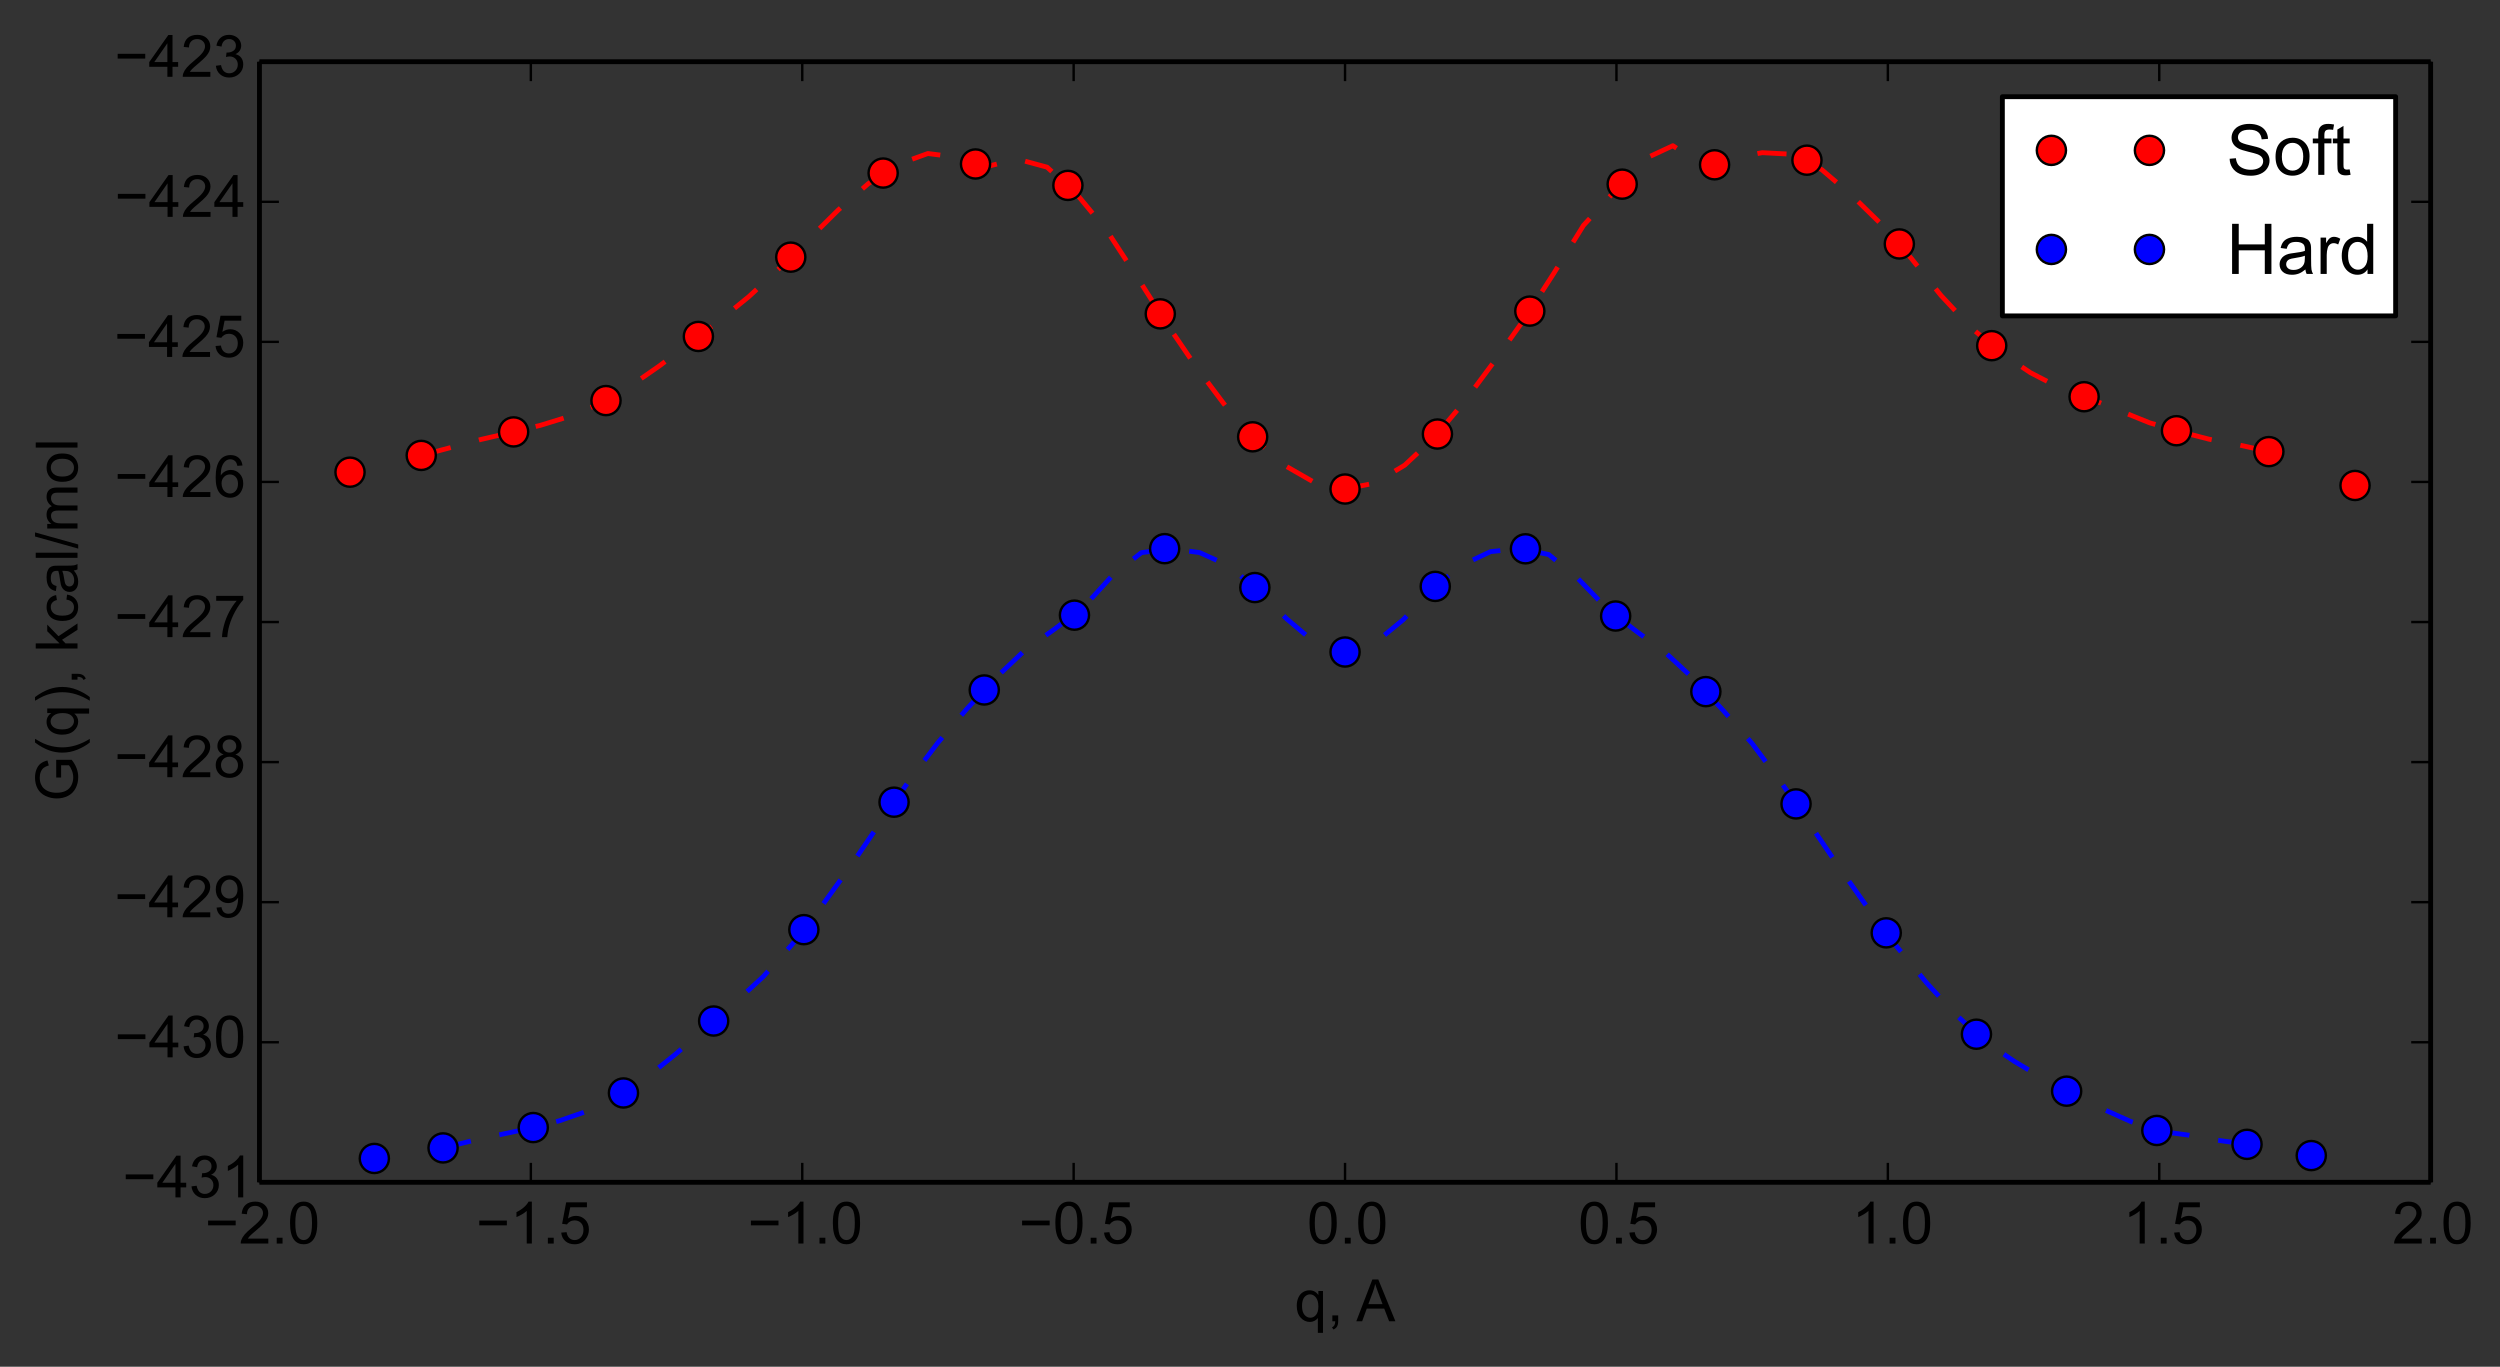 <?xml version="1.0" encoding="utf-8" standalone="no"?>
<!DOCTYPE svg PUBLIC "-//W3C//DTD SVG 1.1//EN"
  "http://www.w3.org/Graphics/SVG/1.1/DTD/svg11.dtd">
<!-- Created with matplotlib (http://matplotlib.org/) -->
<svg height="281pt" version="1.1" viewBox="0 0 514 281" width="514pt" xmlns="http://www.w3.org/2000/svg" xmlns:xlink="http://www.w3.org/1999/xlink">
 <rect x="0" y="0" width="514" height="281" fill="#333333" stroke="none"/>
 <defs>
  <style type="text/css">
*{stroke-linecap:butt;stroke-linejoin:round;}
  </style>
 </defs>
 <g id="figure_1">
  <g id="patch_1">
   <path d="
M0 281.236
L514.819 281.236
L514.819 0
L0 0
z
" style="fill:none;"/>
  </g>
  <g id="axes_1">
   <g id="patch_2">
    <path d="
M53.342 243.087
L499.742 243.087
L499.742 12.687
L53.342 12.687
z
" style="fill:none;"/>
   </g>
   <g id="line2d_1">
    <path clip-path="url(#pc7759a5583)" d="
M466.477 92.852
L460.35 91.485
L454.223 90.308
L448.096 88.73
L441.969 86.933
L435.842 84.455
L429.715 81.972
L423.588 79.796
L417.461 76.625
L411.334 72.511
L405.207 67.321
L399.08 60.757
L392.954 53.111
L386.827 46.128
L380.7 40.139
L374.573 34.895
L368.446 31.715
L362.319 31.389
L356.192 32.541
L350.065 34.068
L343.938 29.962
L337.811 32.82
L331.684 39.64
L325.557 46.35
L319.43 56.239
L313.303 65.75
L307.177 74.374
L301.05 82.614
L294.923 89.905
L288.796 95.647
L282.669 99.317
L276.542 100.542
L270.415 99.296
L264.288 95.781
L258.161 90.43
L252.034 83.557
L245.907 75.403
L239.78 66.406
L233.653 56.745
L227.526 47.349
L221.399 39.95
L215.273 34.369
L209.146 32.706
L203.019 34.206
L196.892 32.342
L190.765 31.561
L184.638 33.785
L178.511 37.769
L172.384 43.135
L166.257 49.206
L160.13 55.272
L154.003 60.953
L147.876 65.934
L141.749 70.571
L135.622 75.193
L129.496 79.45
L123.369 82.986
L117.242 85.56
L111.115 87.447
L104.988 88.939
L98.861 90.356
L92.734 91.999
L86.607 93.632" style="fill:none;stroke:#ff0000;stroke-dasharray:6,6;stroke-dashoffset:0.0;"/>
   </g>
   <g id="line2d_2">
    <defs>
     <path d="
M0 3
C0.796 3 1.559 2.684 2.121 2.121
C2.684 1.559 3 0.796 3 0
C3 -0.796 2.684 -1.559 2.121 -2.121
C1.559 -2.684 0.796 -3 0 -3
C-0.796 -3 -1.559 -2.684 -2.121 -2.121
C-2.684 -1.559 -3 -0.796 -3 0
C-3 0.796 -2.684 1.559 -2.121 2.121
C-1.559 2.684 -0.796 3 0 3
z
" id="md175be6dbf" style="stroke:#000000;stroke-width:0.5;"/>
    </defs>
    <g clip-path="url(#pc7759a5583)">
     <use style="fill:#ff0000;stroke:#000000;stroke-width:0.5;" x="484.195" xlink:href="#md175be6dbf" y="99.812"/>
     <use style="fill:#ff0000;stroke:#000000;stroke-width:0.5;" x="466.477" xlink:href="#md175be6dbf" y="92.852"/>
     <use style="fill:#ff0000;stroke:#000000;stroke-width:0.5;" x="447.483" xlink:href="#md175be6dbf" y="88.556"/>
     <use style="fill:#ff0000;stroke:#000000;stroke-width:0.5;" x="428.49" xlink:href="#md175be6dbf" y="81.567"/>
     <use style="fill:#ff0000;stroke:#000000;stroke-width:0.5;" x="409.496" xlink:href="#md175be6dbf" y="71.069"/>
     <use style="fill:#ff0000;stroke:#000000;stroke-width:0.5;" x="390.503" xlink:href="#md175be6dbf" y="50.156"/>
     <use style="fill:#ff0000;stroke:#000000;stroke-width:0.5;" x="371.509" xlink:href="#md175be6dbf" y="32.935"/>
     <use style="fill:#ff0000;stroke:#000000;stroke-width:0.5;" x="352.516" xlink:href="#md175be6dbf" y="33.883"/>
     <use style="fill:#ff0000;stroke:#000000;stroke-width:0.5;" x="333.522" xlink:href="#md175be6dbf" y="37.863"/>
     <use style="fill:#ff0000;stroke:#000000;stroke-width:0.5;" x="314.529" xlink:href="#md175be6dbf" y="63.963"/>
     <use style="fill:#ff0000;stroke:#000000;stroke-width:0.5;" x="295.535" xlink:href="#md175be6dbf" y="89.238"/>
     <use style="fill:#ff0000;stroke:#000000;stroke-width:0.5;" x="276.542" xlink:href="#md175be6dbf" y="100.542"/>
     <use style="fill:#ff0000;stroke:#000000;stroke-width:0.5;" x="257.548" xlink:href="#md175be6dbf" y="89.808"/>
     <use style="fill:#ff0000;stroke:#000000;stroke-width:0.5;" x="238.555" xlink:href="#md175be6dbf" y="64.529"/>
     <use style="fill:#ff0000;stroke:#000000;stroke-width:0.5;" x="219.561" xlink:href="#md175be6dbf" y="38.116"/>
     <use style="fill:#ff0000;stroke:#000000;stroke-width:0.5;" x="200.568" xlink:href="#md175be6dbf" y="33.715"/>
     <use style="fill:#ff0000;stroke:#000000;stroke-width:0.5;" x="181.574" xlink:href="#md175be6dbf" y="35.582"/>
     <use style="fill:#ff0000;stroke:#000000;stroke-width:0.5;" x="162.581" xlink:href="#md175be6dbf" y="52.868"/>
     <use style="fill:#ff0000;stroke:#000000;stroke-width:0.5;" x="143.587" xlink:href="#md175be6dbf" y="69.174"/>
     <use style="fill:#ff0000;stroke:#000000;stroke-width:0.5;" x="124.594" xlink:href="#md175be6dbf" y="82.359"/>
     <use style="fill:#ff0000;stroke:#000000;stroke-width:0.5;" x="105.6" xlink:href="#md175be6dbf" y="88.8"/>
     <use style="fill:#ff0000;stroke:#000000;stroke-width:0.5;" x="86.607" xlink:href="#md175be6dbf" y="93.632"/>
     <use style="fill:#ff0000;stroke:#000000;stroke-width:0.5;" x="71.964" xlink:href="#md175be6dbf" y="97.079"/>
    </g>
   </g>
   <g id="line2d_3">
    <path clip-path="url(#pc7759a5583)" d="
M461.989 235.277
L456.007 234.444
L450.025 233.391
L444.043 232.577
L438.06 230.575
L432.078 227.9
L426.096 224.961
L420.114 221.771
L414.132 218.208
L408.15 214.138
L402.167 208.651
L396.185 202.158
L390.203 194.907
L384.221 186.945
L378.239 178.484
L372.257 169.691
L366.274 160.96
L360.292 152.93
L354.31 146.085
L348.328 139.678
L342.346 134.121
L336.364 129.738
L330.381 125.114
L324.399 118.923
L318.417 114.01
L312.435 112.8
L306.453 113.416
L300.471 116.242
L294.488 121.107
L288.506 127.403
L282.524 132.317
L276.542 134.053
L270.56 132.305
L264.578 127.268
L258.595 121.381
L252.613 116.307
L246.631 113.605
L240.649 112.816
L234.667 113.626
L228.685 118.358
L222.702 124.916
L216.72 129.415
L210.738 133.663
L204.756 139.335
L198.774 145.75
L192.792 152.738
L186.809 160.653
L180.827 169.337
L174.845 178.109
L168.863 186.398
L162.881 194.151
L156.898 200.818
L150.916 206.317
L144.934 211.491
L138.952 216.693
L132.97 221.482
L126.988 225.425
L121.005 228.354
L115.023 230.428
L109.041 231.965
L103.059 233.234
L97.077 234.536
L91.095 236.011" style="fill:none;stroke:#0000ff;stroke-dasharray:6,6;stroke-dashoffset:0.0;"/>
   </g>
   <g id="line2d_4">
    <defs>
     <path d="
M0 3
C0.796 3 1.559 2.684 2.121 2.121
C2.684 1.559 3 0.796 3 0
C3 -0.796 2.684 -1.559 2.121 -2.121
C1.559 -2.684 0.796 -3 0 -3
C-0.796 -3 -1.559 -2.684 -2.121 -2.121
C-2.684 -1.559 -3 -0.796 -3 0
C-3 0.796 -2.684 1.559 -2.121 2.121
C-1.559 2.684 -0.796 3 0 3
z
" id="mf1e9a9e4ae" style="stroke:#000000;stroke-width:0.5;"/>
    </defs>
    <g clip-path="url(#pc7759a5583)">
     <use style="fill:#0000ff;stroke:#000000;stroke-width:0.5;" x="475.199" xlink:href="#mf1e9a9e4ae" y="237.585"/>
     <use style="fill:#0000ff;stroke:#000000;stroke-width:0.5;" x="461.989" xlink:href="#mf1e9a9e4ae" y="235.277"/>
     <use style="fill:#0000ff;stroke:#000000;stroke-width:0.5;" x="443.444" xlink:href="#mf1e9a9e4ae" y="232.424"/>
     <use style="fill:#0000ff;stroke:#000000;stroke-width:0.5;" x="424.9" xlink:href="#mf1e9a9e4ae" y="224.346"/>
     <use style="fill:#0000ff;stroke:#000000;stroke-width:0.5;" x="406.355" xlink:href="#mf1e9a9e4ae" y="212.633"/>
     <use style="fill:#0000ff;stroke:#000000;stroke-width:0.5;" x="387.81" xlink:href="#mf1e9a9e4ae" y="191.793"/>
     <use style="fill:#0000ff;stroke:#000000;stroke-width:0.5;" x="369.265" xlink:href="#mf1e9a9e4ae" y="165.283"/>
     <use style="fill:#0000ff;stroke:#000000;stroke-width:0.5;" x="350.721" xlink:href="#mf1e9a9e4ae" y="142.198"/>
     <use style="fill:#0000ff;stroke:#000000;stroke-width:0.5;" x="332.176" xlink:href="#mf1e9a9e4ae" y="126.652"/>
     <use style="fill:#0000ff;stroke:#000000;stroke-width:0.5;" x="313.631" xlink:href="#mf1e9a9e4ae" y="112.833"/>
     <use style="fill:#0000ff;stroke:#000000;stroke-width:0.5;" x="295.087" xlink:href="#mf1e9a9e4ae" y="120.56"/>
     <use style="fill:#0000ff;stroke:#000000;stroke-width:0.5;" x="276.542" xlink:href="#mf1e9a9e4ae" y="134.053"/>
     <use style="fill:#0000ff;stroke:#000000;stroke-width:0.5;" x="257.997" xlink:href="#mf1e9a9e4ae" y="120.8"/>
     <use style="fill:#0000ff;stroke:#000000;stroke-width:0.5;" x="239.452" xlink:href="#mf1e9a9e4ae" y="112.803"/>
     <use style="fill:#0000ff;stroke:#000000;stroke-width:0.5;" x="220.908" xlink:href="#mf1e9a9e4ae" y="126.478"/>
     <use style="fill:#0000ff;stroke:#000000;stroke-width:0.5;" x="202.363" xlink:href="#mf1e9a9e4ae" y="141.857"/>
     <use style="fill:#0000ff;stroke:#000000;stroke-width:0.5;" x="183.818" xlink:href="#mf1e9a9e4ae" y="164.93"/>
     <use style="fill:#0000ff;stroke:#000000;stroke-width:0.5;" x="165.274" xlink:href="#mf1e9a9e4ae" y="191.137"/>
     <use style="fill:#0000ff;stroke:#000000;stroke-width:0.5;" x="146.729" xlink:href="#mf1e9a9e4ae" y="209.922"/>
     <use style="fill:#0000ff;stroke:#000000;stroke-width:0.5;" x="128.184" xlink:href="#mf1e9a9e4ae" y="224.714"/>
     <use style="fill:#0000ff;stroke:#000000;stroke-width:0.5;" x="109.639" xlink:href="#mf1e9a9e4ae" y="231.827"/>
     <use style="fill:#0000ff;stroke:#000000;stroke-width:0.5;" x="91.095" xlink:href="#mf1e9a9e4ae" y="236.011"/>
     <use style="fill:#0000ff;stroke:#000000;stroke-width:0.5;" x="76.964" xlink:href="#mf1e9a9e4ae" y="238.179"/>
    </g>
   </g>
   <g id="matplotlib.axis_1">
    <g id="xtick_1">
     <g id="line2d_5">
      <defs>
       <path d="
M0 0
L0 -4" id="m93b0483c22" style="stroke:#000000;stroke-width:0.5;"/>
      </defs>
      <g>
       <use style="stroke:#000000;stroke-width:0.5;" x="53.342" xlink:href="#m93b0483c22" y="243.087"/>
      </g>
     </g>
     <g id="line2d_6">
      <defs>
       <path d="
M0 0
L0 4" id="m741efc42ff" style="stroke:#000000;stroke-width:0.5;"/>
      </defs>
      <g>
       <use style="stroke:#000000;stroke-width:0.5;" x="53.342" xlink:href="#m741efc42ff" y="12.687"/>
      </g>
     </g>
     <g id="text_1">
      <!-- −2.0 -->
      <defs>
       <path d="
M9.078 0
L9.078 10.016
L19.094 10.016
L19.094 0
z
" id="ArialMT-2e"/>
       <path d="
M4.156 35.297
Q4.156 48 6.766 55.734
Q9.375 63.484 14.516 67.672
Q19.672 71.875 27.484 71.875
Q33.25 71.875 37.594 69.547
Q41.938 67.234 44.766 62.859
Q47.609 58.5 49.219 52.219
Q50.828 45.953 50.828 35.297
Q50.828 22.703 48.234 14.969
Q45.656 7.234 40.5 3
Q35.359 -1.219 27.484 -1.219
Q17.141 -1.219 11.234 6.203
Q4.156 15.141 4.156 35.297
M13.188 35.297
Q13.188 17.672 17.312 11.828
Q21.438 6 27.484 6
Q33.547 6 37.672 11.859
Q41.797 17.719 41.797 35.297
Q41.797 52.984 37.672 58.781
Q33.547 64.594 27.391 64.594
Q21.344 64.594 17.719 59.469
Q13.188 52.938 13.188 35.297" id="ArialMT-30"/>
       <path d="
M52.828 31.203
L5.562 31.203
L5.562 39.406
L52.828 39.406
z
" id="ArialMT-2212"/>
       <path d="
M50.344 8.453
L50.344 0
L3.031 0
Q2.938 3.172 4.047 6.109
Q5.859 10.938 9.828 15.625
Q13.812 20.312 21.344 26.469
Q33.016 36.031 37.109 41.625
Q41.219 47.219 41.219 52.203
Q41.219 57.422 37.469 61
Q33.734 64.594 27.734 64.594
Q21.391 64.594 17.578 60.781
Q13.766 56.984 13.719 50.25
L4.688 51.172
Q5.609 61.281 11.656 66.578
Q17.719 71.875 27.938 71.875
Q38.234 71.875 44.234 66.156
Q50.25 60.453 50.25 52
Q50.25 47.703 48.484 43.547
Q46.734 39.406 42.656 34.812
Q38.578 30.219 29.109 22.219
Q21.188 15.578 18.938 13.203
Q16.703 10.844 15.234 8.453
z
" id="ArialMT-32"/>
      </defs>
      <g transform="translate(42.118 255.677)scale(0.12 -0.12)">
       <use xlink:href="#ArialMT-2212"/>
       <use x="58.398" xlink:href="#ArialMT-32"/>
       <use x="114.014" xlink:href="#ArialMT-2e"/>
       <use x="141.797" xlink:href="#ArialMT-30"/>
      </g>
     </g>
    </g>
    <g id="xtick_2">
     <g id="line2d_7">
      <g>
       <use style="stroke:#000000;stroke-width:0.5;" x="109.142" xlink:href="#m93b0483c22" y="243.087"/>
      </g>
     </g>
     <g id="line2d_8">
      <g>
       <use style="stroke:#000000;stroke-width:0.5;" x="109.142" xlink:href="#m741efc42ff" y="12.687"/>
      </g>
     </g>
     <g id="text_2">
      <!-- −1.5 -->
      <defs>
       <path d="
M37.25 0
L28.469 0
L28.469 56
Q25.297 52.984 20.141 49.953
Q14.984 46.922 10.891 45.406
L10.891 53.906
Q18.266 57.375 23.781 62.297
Q29.297 67.234 31.594 71.875
L37.25 71.875
z
" id="ArialMT-31"/>
       <path d="
M4.156 18.75
L13.375 19.531
Q14.406 12.797 18.141 9.391
Q21.875 6 27.156 6
Q33.5 6 37.891 10.781
Q42.281 15.578 42.281 23.484
Q42.281 31 38.062 35.344
Q33.844 39.703 27 39.703
Q22.75 39.703 19.328 37.766
Q15.922 35.844 13.969 32.766
L5.719 33.844
L12.641 70.609
L48.25 70.609
L48.25 62.203
L19.672 62.203
L15.828 42.969
Q22.266 47.469 29.344 47.469
Q38.719 47.469 45.156 40.969
Q51.609 34.469 51.609 24.266
Q51.609 14.547 45.953 7.469
Q39.062 -1.219 27.156 -1.219
Q17.391 -1.219 11.203 4.25
Q5.031 9.719 4.156 18.75" id="ArialMT-35"/>
      </defs>
      <g transform="translate(97.871 255.677)scale(0.12 -0.12)">
       <use xlink:href="#ArialMT-2212"/>
       <use x="58.398" xlink:href="#ArialMT-31"/>
       <use x="114.014" xlink:href="#ArialMT-2e"/>
       <use x="141.797" xlink:href="#ArialMT-35"/>
      </g>
     </g>
    </g>
    <g id="xtick_3">
     <g id="line2d_9">
      <g>
       <use style="stroke:#000000;stroke-width:0.5;" x="164.942" xlink:href="#m93b0483c22" y="243.087"/>
      </g>
     </g>
     <g id="line2d_10">
      <g>
       <use style="stroke:#000000;stroke-width:0.5;" x="164.942" xlink:href="#m741efc42ff" y="12.687"/>
      </g>
     </g>
     <g id="text_3">
      <!-- −1.0 -->
      <g transform="translate(153.718 255.677)scale(0.12 -0.12)">
       <use xlink:href="#ArialMT-2212"/>
       <use x="58.398" xlink:href="#ArialMT-31"/>
       <use x="114.014" xlink:href="#ArialMT-2e"/>
       <use x="141.797" xlink:href="#ArialMT-30"/>
      </g>
     </g>
    </g>
    <g id="xtick_4">
     <g id="line2d_11">
      <g>
       <use style="stroke:#000000;stroke-width:0.5;" x="220.742" xlink:href="#m93b0483c22" y="243.087"/>
      </g>
     </g>
     <g id="line2d_12">
      <g>
       <use style="stroke:#000000;stroke-width:0.5;" x="220.742" xlink:href="#m741efc42ff" y="12.687"/>
      </g>
     </g>
     <g id="text_4">
      <!-- −0.5 -->
      <g transform="translate(209.471 255.677)scale(0.12 -0.12)">
       <use xlink:href="#ArialMT-2212"/>
       <use x="58.398" xlink:href="#ArialMT-30"/>
       <use x="114.014" xlink:href="#ArialMT-2e"/>
       <use x="141.797" xlink:href="#ArialMT-35"/>
      </g>
     </g>
    </g>
    <g id="xtick_5">
     <g id="line2d_13">
      <g>
       <use style="stroke:#000000;stroke-width:0.5;" x="276.542" xlink:href="#m93b0483c22" y="243.087"/>
      </g>
     </g>
     <g id="line2d_14">
      <g>
       <use style="stroke:#000000;stroke-width:0.5;" x="276.542" xlink:href="#m741efc42ff" y="12.687"/>
      </g>
     </g>
     <g id="text_5">
      <!-- 0.0 -->
      <g transform="translate(268.738 255.677)scale(0.12 -0.12)">
       <use xlink:href="#ArialMT-30"/>
       <use x="55.615" xlink:href="#ArialMT-2e"/>
       <use x="83.398" xlink:href="#ArialMT-30"/>
      </g>
     </g>
    </g>
    <g id="xtick_6">
     <g id="line2d_15">
      <g>
       <use style="stroke:#000000;stroke-width:0.5;" x="332.342" xlink:href="#m93b0483c22" y="243.087"/>
      </g>
     </g>
     <g id="line2d_16">
      <g>
       <use style="stroke:#000000;stroke-width:0.5;" x="332.342" xlink:href="#m741efc42ff" y="12.687"/>
      </g>
     </g>
     <g id="text_6">
      <!-- 0.5 -->
      <g transform="translate(324.491 255.677)scale(0.12 -0.12)">
       <use xlink:href="#ArialMT-30"/>
       <use x="55.615" xlink:href="#ArialMT-2e"/>
       <use x="83.398" xlink:href="#ArialMT-35"/>
      </g>
     </g>
    </g>
    <g id="xtick_7">
     <g id="line2d_17">
      <g>
       <use style="stroke:#000000;stroke-width:0.5;" x="388.142" xlink:href="#m93b0483c22" y="243.087"/>
      </g>
     </g>
     <g id="line2d_18">
      <g>
       <use style="stroke:#000000;stroke-width:0.5;" x="388.142" xlink:href="#m741efc42ff" y="12.687"/>
      </g>
     </g>
     <g id="text_7">
      <!-- 1.0 -->
      <g transform="translate(380.742 255.677)scale(0.12 -0.12)">
       <use xlink:href="#ArialMT-31"/>
       <use x="55.615" xlink:href="#ArialMT-2e"/>
       <use x="83.398" xlink:href="#ArialMT-30"/>
      </g>
     </g>
    </g>
    <g id="xtick_8">
     <g id="line2d_19">
      <g>
       <use style="stroke:#000000;stroke-width:0.5;" x="443.942" xlink:href="#m93b0483c22" y="243.087"/>
      </g>
     </g>
     <g id="line2d_20">
      <g>
       <use style="stroke:#000000;stroke-width:0.5;" x="443.942" xlink:href="#m741efc42ff" y="12.687"/>
      </g>
     </g>
     <g id="text_8">
      <!-- 1.5 -->
      <g transform="translate(436.495 255.677)scale(0.12 -0.12)">
       <use xlink:href="#ArialMT-31"/>
       <use x="55.615" xlink:href="#ArialMT-2e"/>
       <use x="83.398" xlink:href="#ArialMT-35"/>
      </g>
     </g>
    </g>
    <g id="xtick_9">
     <g id="line2d_21">
      <g>
       <use style="stroke:#000000;stroke-width:0.5;" x="499.742" xlink:href="#m93b0483c22" y="243.087"/>
      </g>
     </g>
     <g id="line2d_22">
      <g>
       <use style="stroke:#000000;stroke-width:0.5;" x="499.742" xlink:href="#m741efc42ff" y="12.687"/>
      </g>
     </g>
     <g id="text_9">
      <!-- 2.0 -->
      <g transform="translate(491.865 255.677)scale(0.12 -0.12)">
       <use xlink:href="#ArialMT-32"/>
       <use x="55.615" xlink:href="#ArialMT-2e"/>
       <use x="83.398" xlink:href="#ArialMT-30"/>
      </g>
     </g>
    </g>
    <g id="text_10">
     <!-- q, A -->
     <defs>
      <path d="
M-0.141 0
L27.344 71.578
L37.547 71.578
L66.844 0
L56.062 0
L47.703 21.688
L17.781 21.688
L9.906 0
z

M20.516 29.391
L44.781 29.391
L37.312 49.219
Q33.891 58.25 32.234 64.062
Q30.859 57.172 28.375 50.391
z
" id="ArialMT-41"/>
      <path d="
M8.891 0
L8.891 10.016
L18.891 10.016
L18.891 0
Q18.891 -5.516 16.938 -8.906
Q14.984 -12.312 10.75 -14.156
L8.297 -10.406
Q11.078 -9.188 12.391 -6.812
Q13.719 -4.438 13.875 0
z
" id="ArialMT-2c"/>
      <path d="
M39.656 -19.875
L39.656 5.516
Q37.594 2.641 33.906 0.734
Q30.219 -1.172 26.078 -1.172
Q16.844 -1.172 10.172 6.203
Q3.516 13.578 3.516 26.422
Q3.516 34.234 6.219 40.422
Q8.938 46.625 14.078 49.828
Q19.234 53.031 25.391 53.031
Q35.016 53.031 40.531 44.922
L40.531 51.859
L48.438 51.859
L48.438 -19.875
z

M12.547 26.078
Q12.547 16.062 16.75 11.062
Q20.953 6.062 26.812 6.062
Q32.422 6.062 36.469 10.812
Q40.531 15.578 40.531 25.297
Q40.531 35.641 36.25 40.859
Q31.984 46.094 26.219 46.094
Q20.516 46.094 16.531 41.234
Q12.547 36.375 12.547 26.078" id="ArialMT-71"/>
      <path id="ArialMT-20"/>
     </defs>
     <g transform="translate(266.191 271.651)scale(0.12 -0.12)">
      <use xlink:href="#ArialMT-71"/>
      <use x="55.615" xlink:href="#ArialMT-2c"/>
      <use x="83.398" xlink:href="#ArialMT-20"/>
      <use x="105.682" xlink:href="#ArialMT-41"/>
     </g>
    </g>
   </g>
   <g id="matplotlib.axis_2">
    <g id="ytick_1">
     <g id="line2d_23">
      <defs>
       <path d="
M0 0
L4 0" id="m728421d6d4" style="stroke:#000000;stroke-width:0.5;"/>
      </defs>
      <g>
       <use style="stroke:#000000;stroke-width:0.5;" x="53.342" xlink:href="#m728421d6d4" y="243.087"/>
      </g>
     </g>
     <g id="line2d_24">
      <defs>
       <path d="
M0 0
L-4 0" id="mcb0005524f" style="stroke:#000000;stroke-width:0.5;"/>
      </defs>
      <g>
       <use style="stroke:#000000;stroke-width:0.5;" x="499.742" xlink:href="#mcb0005524f" y="243.087"/>
      </g>
     </g>
     <g id="text_11">
      <!-- −431 -->
      <defs>
       <path d="
M4.203 18.891
L12.984 20.062
Q14.5 12.594 18.141 9.297
Q21.781 6 27 6
Q33.203 6 37.469 10.297
Q41.75 14.594 41.75 20.953
Q41.75 27 37.797 30.922
Q33.844 34.859 27.734 34.859
Q25.25 34.859 21.531 33.891
L22.516 41.609
Q23.391 41.5 23.922 41.5
Q29.547 41.5 34.031 44.422
Q38.531 47.359 38.531 53.469
Q38.531 58.297 35.25 61.469
Q31.984 64.656 26.812 64.656
Q21.688 64.656 18.266 61.422
Q14.844 58.203 13.875 51.766
L5.078 53.328
Q6.688 62.156 12.391 67.016
Q18.109 71.875 26.609 71.875
Q32.469 71.875 37.391 69.359
Q42.328 66.844 44.938 62.5
Q47.562 58.156 47.562 53.266
Q47.562 48.641 45.062 44.828
Q42.578 41.016 37.703 38.766
Q44.047 37.312 47.562 32.688
Q51.078 28.078 51.078 21.141
Q51.078 11.766 44.234 5.25
Q37.406 -1.266 26.953 -1.266
Q17.531 -1.266 11.297 4.344
Q5.078 9.969 4.203 18.891" id="ArialMT-33"/>
       <path d="
M32.328 0
L32.328 17.141
L1.266 17.141
L1.266 25.203
L33.938 71.578
L41.109 71.578
L41.109 25.203
L50.781 25.203
L50.781 17.141
L41.109 17.141
L41.109 0
z

M32.328 25.203
L32.328 57.469
L9.906 25.203
z
" id="ArialMT-34"/>
      </defs>
      <g transform="translate(25.184 246.189)scale(0.12 -0.12)">
       <use xlink:href="#ArialMT-2212"/>
       <use x="58.398" xlink:href="#ArialMT-34"/>
       <use x="114.014" xlink:href="#ArialMT-33"/>
       <use x="169.629" xlink:href="#ArialMT-31"/>
      </g>
     </g>
    </g>
    <g id="ytick_2">
     <g id="line2d_25">
      <g>
       <use style="stroke:#000000;stroke-width:0.5;" x="53.342" xlink:href="#m728421d6d4" y="214.287"/>
      </g>
     </g>
     <g id="line2d_26">
      <g>
       <use style="stroke:#000000;stroke-width:0.5;" x="499.742" xlink:href="#mcb0005524f" y="214.287"/>
      </g>
     </g>
     <g id="text_12">
      <!-- −430 -->
      <g transform="translate(23.555 217.389)scale(0.12 -0.12)">
       <use xlink:href="#ArialMT-2212"/>
       <use x="58.398" xlink:href="#ArialMT-34"/>
       <use x="114.014" xlink:href="#ArialMT-33"/>
       <use x="169.629" xlink:href="#ArialMT-30"/>
      </g>
     </g>
    </g>
    <g id="ytick_3">
     <g id="line2d_27">
      <g>
       <use style="stroke:#000000;stroke-width:0.5;" x="53.342" xlink:href="#m728421d6d4" y="185.487"/>
      </g>
     </g>
     <g id="line2d_28">
      <g>
       <use style="stroke:#000000;stroke-width:0.5;" x="499.742" xlink:href="#mcb0005524f" y="185.487"/>
      </g>
     </g>
     <g id="text_13">
      <!-- −429 -->
      <defs>
       <path d="
M5.469 16.547
L13.922 17.328
Q14.984 11.375 18.016 8.688
Q21.047 6 25.781 6
Q29.828 6 32.875 7.859
Q35.938 9.719 37.891 12.812
Q39.844 15.922 41.156 21.188
Q42.484 26.469 42.484 31.938
Q42.484 32.516 42.438 33.688
Q39.797 29.5 35.234 26.875
Q30.672 24.266 25.344 24.266
Q16.453 24.266 10.297 30.703
Q4.156 37.156 4.156 47.703
Q4.156 58.594 10.578 65.234
Q17 71.875 26.656 71.875
Q33.641 71.875 39.422 68.109
Q45.219 64.359 48.219 57.391
Q51.219 50.438 51.219 37.25
Q51.219 23.531 48.234 15.406
Q45.266 7.281 39.375 3.031
Q33.5 -1.219 25.594 -1.219
Q17.188 -1.219 11.859 3.438
Q6.547 8.109 5.469 16.547
M41.453 48.141
Q41.453 55.719 37.422 60.156
Q33.406 64.594 27.734 64.594
Q21.875 64.594 17.531 59.812
Q13.188 55.031 13.188 47.406
Q13.188 40.578 17.312 36.297
Q21.438 32.031 27.484 32.031
Q33.594 32.031 37.516 36.297
Q41.453 40.578 41.453 48.141" id="ArialMT-39"/>
      </defs>
      <g transform="translate(23.508 188.589)scale(0.12 -0.12)">
       <use xlink:href="#ArialMT-2212"/>
       <use x="58.398" xlink:href="#ArialMT-34"/>
       <use x="114.014" xlink:href="#ArialMT-32"/>
       <use x="169.629" xlink:href="#ArialMT-39"/>
      </g>
     </g>
    </g>
    <g id="ytick_4">
     <g id="line2d_29">
      <g>
       <use style="stroke:#000000;stroke-width:0.5;" x="53.342" xlink:href="#m728421d6d4" y="156.687"/>
      </g>
     </g>
     <g id="line2d_30">
      <g>
       <use style="stroke:#000000;stroke-width:0.5;" x="499.742" xlink:href="#mcb0005524f" y="156.687"/>
      </g>
     </g>
     <g id="text_14">
      <!-- −428 -->
      <defs>
       <path d="
M17.672 38.812
Q12.203 40.828 9.562 44.531
Q6.938 48.25 6.938 53.422
Q6.938 61.234 12.547 66.547
Q18.172 71.875 27.484 71.875
Q36.859 71.875 42.578 66.422
Q48.297 60.984 48.297 53.172
Q48.297 48.188 45.672 44.5
Q43.062 40.828 37.75 38.812
Q44.344 36.672 47.781 31.875
Q51.219 27.094 51.219 20.453
Q51.219 11.281 44.719 5.031
Q38.234 -1.219 27.641 -1.219
Q17.047 -1.219 10.547 5.047
Q4.047 11.328 4.047 20.703
Q4.047 27.688 7.594 32.391
Q11.141 37.109 17.672 38.812
M15.922 53.719
Q15.922 48.641 19.188 45.406
Q22.469 42.188 27.688 42.188
Q32.766 42.188 36.016 45.375
Q39.266 48.578 39.266 53.219
Q39.266 58.062 35.906 61.359
Q32.562 64.656 27.594 64.656
Q22.562 64.656 19.234 61.422
Q15.922 58.203 15.922 53.719
M13.094 20.656
Q13.094 16.891 14.875 13.375
Q16.656 9.859 20.172 7.922
Q23.688 6 27.734 6
Q34.031 6 38.125 10.047
Q42.234 14.109 42.234 20.359
Q42.234 26.703 38.016 30.859
Q33.797 35.016 27.438 35.016
Q21.234 35.016 17.156 30.906
Q13.094 26.812 13.094 20.656" id="ArialMT-38"/>
      </defs>
      <g transform="translate(23.508 159.789)scale(0.12 -0.12)">
       <use xlink:href="#ArialMT-2212"/>
       <use x="58.398" xlink:href="#ArialMT-34"/>
       <use x="114.014" xlink:href="#ArialMT-32"/>
       <use x="169.629" xlink:href="#ArialMT-38"/>
      </g>
     </g>
    </g>
    <g id="ytick_5">
     <g id="line2d_31">
      <g>
       <use style="stroke:#000000;stroke-width:0.5;" x="53.342" xlink:href="#m728421d6d4" y="127.887"/>
      </g>
     </g>
     <g id="line2d_32">
      <g>
       <use style="stroke:#000000;stroke-width:0.5;" x="499.742" xlink:href="#mcb0005524f" y="127.887"/>
      </g>
     </g>
     <g id="text_15">
      <!-- −427 -->
      <defs>
       <path d="
M4.734 62.203
L4.734 70.656
L51.078 70.656
L51.078 63.812
Q44.234 56.547 37.516 44.484
Q30.812 32.422 27.156 19.672
Q24.516 10.688 23.781 0
L14.75 0
Q14.891 8.453 18.062 20.406
Q21.234 32.375 27.172 43.484
Q33.109 54.594 39.797 62.203
z
" id="ArialMT-37"/>
      </defs>
      <g transform="translate(23.525 130.989)scale(0.12 -0.12)">
       <use xlink:href="#ArialMT-2212"/>
       <use x="58.398" xlink:href="#ArialMT-34"/>
       <use x="114.014" xlink:href="#ArialMT-32"/>
       <use x="169.629" xlink:href="#ArialMT-37"/>
      </g>
     </g>
    </g>
    <g id="ytick_6">
     <g id="line2d_33">
      <g>
       <use style="stroke:#000000;stroke-width:0.5;" x="53.342" xlink:href="#m728421d6d4" y="99.087"/>
      </g>
     </g>
     <g id="line2d_34">
      <g>
       <use style="stroke:#000000;stroke-width:0.5;" x="499.742" xlink:href="#mcb0005524f" y="99.087"/>
      </g>
     </g>
     <g id="text_16">
      <!-- −426 -->
      <defs>
       <path d="
M49.75 54.047
L41.016 53.375
Q39.844 58.547 37.703 60.891
Q34.125 64.656 28.906 64.656
Q24.703 64.656 21.531 62.312
Q17.391 59.281 14.984 53.469
Q12.594 47.656 12.5 36.922
Q15.672 41.75 20.266 44.094
Q24.859 46.438 29.891 46.438
Q38.672 46.438 44.844 39.969
Q51.031 33.5 51.031 23.25
Q51.031 16.5 48.125 10.719
Q45.219 4.938 40.141 1.859
Q35.062 -1.219 28.609 -1.219
Q17.625 -1.219 10.688 6.859
Q3.766 14.938 3.766 33.5
Q3.766 54.25 11.422 63.672
Q18.109 71.875 29.438 71.875
Q37.891 71.875 43.281 67.141
Q48.688 62.406 49.75 54.047
M13.875 23.188
Q13.875 18.656 15.797 14.5
Q17.719 10.359 21.188 8.172
Q24.656 6 28.469 6
Q34.031 6 38.031 10.484
Q42.047 14.984 42.047 22.703
Q42.047 30.125 38.078 34.391
Q34.125 38.672 28.125 38.672
Q22.172 38.672 18.016 34.391
Q13.875 30.125 13.875 23.188" id="ArialMT-36"/>
      </defs>
      <g transform="translate(23.531 102.189)scale(0.12 -0.12)">
       <use xlink:href="#ArialMT-2212"/>
       <use x="58.398" xlink:href="#ArialMT-34"/>
       <use x="114.014" xlink:href="#ArialMT-32"/>
       <use x="169.629" xlink:href="#ArialMT-36"/>
      </g>
     </g>
    </g>
    <g id="ytick_7">
     <g id="line2d_35">
      <g>
       <use style="stroke:#000000;stroke-width:0.5;" x="53.342" xlink:href="#m728421d6d4" y="70.287"/>
      </g>
     </g>
     <g id="line2d_36">
      <g>
       <use style="stroke:#000000;stroke-width:0.5;" x="499.742" xlink:href="#mcb0005524f" y="70.287"/>
      </g>
     </g>
     <g id="text_17">
      <!-- −425 -->
      <g transform="translate(23.461 73.389)scale(0.12 -0.12)">
       <use xlink:href="#ArialMT-2212"/>
       <use x="58.398" xlink:href="#ArialMT-34"/>
       <use x="114.014" xlink:href="#ArialMT-32"/>
       <use x="169.629" xlink:href="#ArialMT-35"/>
      </g>
     </g>
    </g>
    <g id="ytick_8">
     <g id="line2d_37">
      <g>
       <use style="stroke:#000000;stroke-width:0.5;" x="53.342" xlink:href="#m728421d6d4" y="41.487"/>
      </g>
     </g>
     <g id="line2d_38">
      <g>
       <use style="stroke:#000000;stroke-width:0.5;" x="499.742" xlink:href="#mcb0005524f" y="41.487"/>
      </g>
     </g>
     <g id="text_18">
      <!-- −424 -->
      <g transform="translate(23.561 44.589)scale(0.12 -0.12)">
       <use xlink:href="#ArialMT-2212"/>
       <use x="58.398" xlink:href="#ArialMT-34"/>
       <use x="114.014" xlink:href="#ArialMT-32"/>
       <use x="169.629" xlink:href="#ArialMT-34"/>
      </g>
     </g>
    </g>
    <g id="ytick_9">
     <g id="line2d_39">
      <g>
       <use style="stroke:#000000;stroke-width:0.5;" x="53.342" xlink:href="#m728421d6d4" y="12.687"/>
      </g>
     </g>
     <g id="line2d_40">
      <g>
       <use style="stroke:#000000;stroke-width:0.5;" x="499.742" xlink:href="#mcb0005524f" y="12.687"/>
      </g>
     </g>
     <g id="text_19">
      <!-- −423 -->
      <g transform="translate(23.525 15.789)scale(0.12 -0.12)">
       <use xlink:href="#ArialMT-2212"/>
       <use x="58.398" xlink:href="#ArialMT-34"/>
       <use x="114.014" xlink:href="#ArialMT-32"/>
       <use x="169.629" xlink:href="#ArialMT-33"/>
      </g>
     </g>
    </g>
    <g id="text_20">
     <!-- G(q), kcal/mol -->
     <defs>
      <path d="
M40.438 19
L49.078 17.875
Q47.656 8.938 41.812 3.875
Q35.984 -1.172 27.484 -1.172
Q16.844 -1.172 10.375 5.781
Q3.906 12.75 3.906 25.734
Q3.906 34.125 6.688 40.422
Q9.469 46.734 15.156 49.875
Q20.844 53.031 27.547 53.031
Q35.984 53.031 41.359 48.75
Q46.734 44.484 48.25 36.625
L39.703 35.297
Q38.484 40.531 35.375 43.156
Q32.281 45.797 27.875 45.797
Q21.234 45.797 17.078 41.031
Q12.938 36.281 12.938 25.984
Q12.938 15.531 16.938 10.797
Q20.953 6.062 27.391 6.062
Q32.562 6.062 36.031 9.234
Q39.5 12.406 40.438 19" id="ArialMT-63"/>
      <path d="
M40.438 6.391
Q35.547 2.25 31.031 0.531
Q26.516 -1.172 21.344 -1.172
Q12.797 -1.172 8.203 3
Q3.609 7.172 3.609 13.672
Q3.609 17.484 5.344 20.625
Q7.078 23.781 9.891 25.688
Q12.703 27.594 16.219 28.562
Q18.797 29.25 24.031 29.891
Q34.672 31.156 39.703 32.906
Q39.75 34.719 39.75 35.203
Q39.75 40.578 37.25 42.781
Q33.891 45.75 27.25 45.75
Q21.047 45.75 18.094 43.578
Q15.141 41.406 13.719 35.891
L5.125 37.062
Q6.297 42.578 8.984 45.969
Q11.672 49.359 16.75 51.188
Q21.828 53.031 28.516 53.031
Q35.156 53.031 39.297 51.469
Q43.453 49.906 45.406 47.531
Q47.359 45.172 48.141 41.547
Q48.578 39.312 48.578 33.453
L48.578 21.734
Q48.578 9.469 49.141 6.219
Q49.703 2.984 51.375 0
L42.188 0
Q40.828 2.734 40.438 6.391
M39.703 26.031
Q34.906 24.078 25.344 22.703
Q19.922 21.922 17.672 20.938
Q15.438 19.969 14.203 18.094
Q12.984 16.219 12.984 13.922
Q12.984 10.406 15.641 8.062
Q18.312 5.719 23.438 5.719
Q28.516 5.719 32.469 7.938
Q36.422 10.156 38.281 14.016
Q39.703 17 39.703 22.797
z
" id="ArialMT-61"/>
      <path d="
M0 -1.219
L20.75 72.797
L27.781 72.797
L7.078 -1.219
z
" id="ArialMT-2f"/>
      <path d="
M6.594 0
L6.594 51.859
L14.453 51.859
L14.453 44.578
Q16.891 48.391 20.938 50.703
Q25 53.031 30.172 53.031
Q35.938 53.031 39.625 50.641
Q43.312 48.25 44.828 43.953
Q50.984 53.031 60.844 53.031
Q68.562 53.031 72.703 48.75
Q76.859 44.484 76.859 35.594
L76.859 0
L68.109 0
L68.109 32.672
Q68.109 37.938 67.25 40.25
Q66.406 42.578 64.156 43.984
Q61.922 45.406 58.891 45.406
Q53.422 45.406 49.797 41.766
Q46.188 38.141 46.188 30.125
L46.188 0
L37.406 0
L37.406 33.688
Q37.406 39.547 35.25 42.469
Q33.109 45.406 28.219 45.406
Q24.516 45.406 21.359 43.453
Q18.219 41.5 16.797 37.734
Q15.375 33.984 15.375 26.906
L15.375 0
z
" id="ArialMT-6d"/>
      <path d="
M41.219 28.078
L41.219 36.469
L71.531 36.531
L71.531 9.969
Q64.547 4.391 57.125 1.578
Q49.703 -1.219 41.891 -1.219
Q31.344 -1.219 22.719 3.297
Q14.109 7.812 9.719 16.359
Q5.328 24.906 5.328 35.453
Q5.328 45.906 9.688 54.953
Q14.062 64.016 22.266 68.406
Q30.469 72.797 41.156 72.797
Q48.922 72.797 55.188 70.281
Q61.469 67.781 65.031 63.281
Q68.609 58.797 70.453 51.562
L61.922 49.219
Q60.297 54.688 57.906 57.812
Q55.516 60.938 51.062 62.812
Q46.625 64.703 41.219 64.703
Q34.719 64.703 29.984 62.719
Q25.25 60.75 22.344 57.516
Q19.438 54.297 17.828 50.438
Q15.094 43.797 15.094 36.031
Q15.094 26.469 18.391 20.016
Q21.688 13.578 27.984 10.453
Q34.281 7.328 41.359 7.328
Q47.516 7.328 53.375 9.688
Q59.234 12.062 62.25 14.75
L62.25 28.078
z
" id="ArialMT-47"/>
      <path d="
M6.391 0
L6.391 71.578
L15.188 71.578
L15.188 0
z
" id="ArialMT-6c"/>
      <path d="
M6.641 0
L6.641 71.578
L15.438 71.578
L15.438 30.766
L36.234 51.859
L47.609 51.859
L27.781 32.625
L49.609 0
L38.766 0
L21.625 26.516
L15.438 20.562
L15.438 0
z
" id="ArialMT-6b"/>
      <path d="
M3.328 25.922
Q3.328 40.328 11.328 47.266
Q18.016 53.031 27.641 53.031
Q38.328 53.031 45.109 46.016
Q51.906 39.016 51.906 26.656
Q51.906 16.656 48.906 10.906
Q45.906 5.172 40.156 2
Q34.422 -1.172 27.641 -1.172
Q16.75 -1.172 10.031 5.812
Q3.328 12.797 3.328 25.922
M12.359 25.922
Q12.359 15.969 16.703 11.016
Q21.047 6.062 27.641 6.062
Q34.188 6.062 38.531 11.031
Q42.875 16.016 42.875 26.219
Q42.875 35.844 38.5 40.797
Q34.125 45.75 27.641 45.75
Q21.047 45.75 16.703 40.812
Q12.359 35.891 12.359 25.922" id="ArialMT-6f"/>
      <path d="
M12.359 -21.047
L6.062 -21.047
Q20.656 2.391 20.656 25.875
Q20.656 35.062 18.562 44.094
Q16.891 51.422 13.922 58.156
Q12.016 62.547 6.062 72.797
L12.359 72.797
Q21.531 60.547 25.922 48.188
Q29.688 37.547 29.688 25.922
Q29.688 12.75 24.625 0.438
Q19.578 -11.859 12.359 -21.047" id="ArialMT-29"/>
      <path d="
M23.391 -21.047
Q16.109 -11.859 11.078 0.438
Q6.062 12.75 6.062 25.922
Q6.062 37.547 9.812 48.188
Q14.203 60.547 23.391 72.797
L29.688 72.797
Q23.781 62.641 21.875 58.297
Q18.891 51.562 17.188 44.234
Q15.094 35.109 15.094 25.875
Q15.094 2.391 29.688 -21.047
z
" id="ArialMT-28"/>
     </defs>
     <g transform="translate(15.936 164.802)rotate(-90.0)scale(0.12 -0.12)">
      <use xlink:href="#ArialMT-47"/>
      <use x="77.783" xlink:href="#ArialMT-28"/>
      <use x="111.084" xlink:href="#ArialMT-71"/>
      <use x="166.699" xlink:href="#ArialMT-29"/>
      <use x="200.0" xlink:href="#ArialMT-2c"/>
      <use x="227.783" xlink:href="#ArialMT-20"/>
      <use x="255.566" xlink:href="#ArialMT-6b"/>
      <use x="305.566" xlink:href="#ArialMT-63"/>
      <use x="355.566" xlink:href="#ArialMT-61"/>
      <use x="411.182" xlink:href="#ArialMT-6c"/>
      <use x="433.398" xlink:href="#ArialMT-2f"/>
      <use x="461.182" xlink:href="#ArialMT-6d"/>
      <use x="544.482" xlink:href="#ArialMT-6f"/>
      <use x="600.098" xlink:href="#ArialMT-6c"/>
     </g>
    </g>
   </g>
   <g id="patch_3">
    <path d="
M53.342 12.687
L499.742 12.687" style="fill:none;stroke:#000000;"/>
   </g>
   <g id="patch_4">
    <path d="
M499.742 243.087
L499.742 12.687" style="fill:none;stroke:#000000;"/>
   </g>
   <g id="patch_5">
    <path d="
M53.342 243.087
L499.742 243.087" style="fill:none;stroke:#000000;"/>
   </g>
   <g id="patch_6">
    <path d="
M53.342 243.087
L53.342 12.687" style="fill:none;stroke:#000000;"/>
   </g>
   <g id="legend_1">
    <g id="patch_7">
     <path d="
M411.686 64.946
L492.542 64.946
L492.542 19.887
L411.686 19.887
L411.686 64.946
z
" style="fill:#ffffff;stroke:#000000;"/>
    </g>
    <g id="line2d_41"/>
    <g id="line2d_42">
     <g>
      <use style="fill:#ff0000;stroke:#000000;stroke-width:0.5;" x="421.766" xlink:href="#md175be6dbf" y="30.914"/>
      <use style="fill:#ff0000;stroke:#000000;stroke-width:0.5;" x="441.926" xlink:href="#md175be6dbf" y="30.914"/>
     </g>
    </g>
    <g id="text_21">
     <!-- Soft -->
     <defs>
      <path d="
M25.781 7.859
L27.047 0.094
Q23.344 -0.688 20.406 -0.688
Q15.625 -0.688 12.984 0.828
Q10.359 2.344 9.281 4.812
Q8.203 7.281 8.203 15.188
L8.203 45.016
L1.766 45.016
L1.766 51.859
L8.203 51.859
L8.203 64.703
L16.938 69.969
L16.938 51.859
L25.781 51.859
L25.781 45.016
L16.938 45.016
L16.938 14.703
Q16.938 10.938 17.406 9.859
Q17.875 8.797 18.922 8.156
Q19.969 7.516 21.922 7.516
Q23.391 7.516 25.781 7.859" id="ArialMT-74"/>
      <path d="
M4.5 23
L13.422 23.781
Q14.062 18.406 16.375 14.969
Q18.703 11.531 23.578 9.406
Q28.469 7.281 34.578 7.281
Q39.984 7.281 44.141 8.891
Q48.297 10.5 50.312 13.297
Q52.344 16.109 52.344 19.438
Q52.344 22.797 50.391 25.312
Q48.438 27.828 43.953 29.547
Q41.062 30.672 31.203 33.031
Q21.344 35.406 17.391 37.5
Q12.25 40.188 9.734 44.156
Q7.234 48.141 7.234 53.078
Q7.234 58.5 10.297 63.203
Q13.375 67.922 19.281 70.359
Q25.203 72.797 32.422 72.797
Q40.375 72.797 46.453 70.234
Q52.547 67.672 55.812 62.688
Q59.078 57.719 59.328 51.422
L50.25 50.734
Q49.516 57.516 45.281 60.984
Q41.062 64.453 32.812 64.453
Q24.219 64.453 20.281 61.297
Q16.359 58.156 16.359 53.719
Q16.359 49.859 19.141 47.359
Q21.875 44.875 33.422 42.266
Q44.969 39.656 49.266 37.703
Q55.516 34.812 58.484 30.391
Q61.469 25.984 61.469 20.219
Q61.469 14.5 58.203 9.438
Q54.938 4.391 48.797 1.578
Q42.672 -1.219 35.016 -1.219
Q25.297 -1.219 18.719 1.609
Q12.156 4.438 8.422 10.125
Q4.688 15.828 4.5 23" id="ArialMT-53"/>
      <path d="
M8.688 0
L8.688 45.016
L0.922 45.016
L0.922 51.859
L8.688 51.859
L8.688 57.375
Q8.688 62.594 9.625 65.141
Q10.891 68.562 14.078 70.672
Q17.281 72.797 23.047 72.797
Q26.766 72.797 31.25 71.922
L29.938 64.266
Q27.203 64.75 24.75 64.75
Q20.75 64.75 19.094 63.031
Q17.438 61.328 17.438 56.641
L17.438 51.859
L27.547 51.859
L27.547 45.016
L17.438 45.016
L17.438 0
z
" id="ArialMT-66"/>
     </defs>
     <g transform="translate(457.766 35.954)scale(0.144 -0.144)">
      <use xlink:href="#ArialMT-53"/>
      <use x="66.699" xlink:href="#ArialMT-6f"/>
      <use x="122.314" xlink:href="#ArialMT-66"/>
      <use x="150.098" xlink:href="#ArialMT-74"/>
     </g>
    </g>
    <g id="line2d_43"/>
    <g id="line2d_44">
     <g>
      <use style="fill:#0000ff;stroke:#000000;stroke-width:0.5;" x="421.766" xlink:href="#mf1e9a9e4ae" y="51.284"/>
      <use style="fill:#0000ff;stroke:#000000;stroke-width:0.5;" x="441.926" xlink:href="#mf1e9a9e4ae" y="51.284"/>
     </g>
    </g>
    <g id="text_22">
     <!-- Hard -->
     <defs>
      <path d="
M8.016 0
L8.016 71.578
L17.484 71.578
L17.484 42.188
L54.688 42.188
L54.688 71.578
L64.156 71.578
L64.156 0
L54.688 0
L54.688 33.734
L17.484 33.734
L17.484 0
z
" id="ArialMT-48"/>
      <path d="
M6.5 0
L6.5 51.859
L14.406 51.859
L14.406 44
Q17.438 49.516 20 51.266
Q22.562 53.031 25.641 53.031
Q30.078 53.031 34.672 50.203
L31.641 42.047
Q28.422 43.953 25.203 43.953
Q22.312 43.953 20.016 42.219
Q17.719 40.484 16.75 37.406
Q15.281 32.719 15.281 27.156
L15.281 0
z
" id="ArialMT-72"/>
      <path d="
M40.234 0
L40.234 6.547
Q35.297 -1.172 25.734 -1.172
Q19.531 -1.172 14.328 2.25
Q9.125 5.672 6.266 11.797
Q3.422 17.922 3.422 25.875
Q3.422 33.641 6 39.969
Q8.594 46.297 13.766 49.656
Q18.953 53.031 25.344 53.031
Q30.031 53.031 33.688 51.047
Q37.359 49.078 39.656 45.906
L39.656 71.578
L48.391 71.578
L48.391 0
z

M12.453 25.875
Q12.453 15.922 16.641 10.984
Q20.844 6.062 26.562 6.062
Q32.328 6.062 36.344 10.766
Q40.375 15.484 40.375 25.141
Q40.375 35.797 36.266 40.766
Q32.172 45.75 26.172 45.75
Q20.312 45.75 16.375 40.969
Q12.453 36.188 12.453 25.875" id="ArialMT-64"/>
     </defs>
     <g transform="translate(457.766 56.324)scale(0.144 -0.144)">
      <use xlink:href="#ArialMT-48"/>
      <use x="72.217" xlink:href="#ArialMT-61"/>
      <use x="127.832" xlink:href="#ArialMT-72"/>
      <use x="161.133" xlink:href="#ArialMT-64"/>
     </g>
    </g>
   </g>
  </g>
 </g>
 <defs>
  <clipPath id="pc7759a5583">
   <rect height="230.4" width="446.4" x="53.342" y="12.687"/>
  </clipPath>
 </defs>
</svg>

